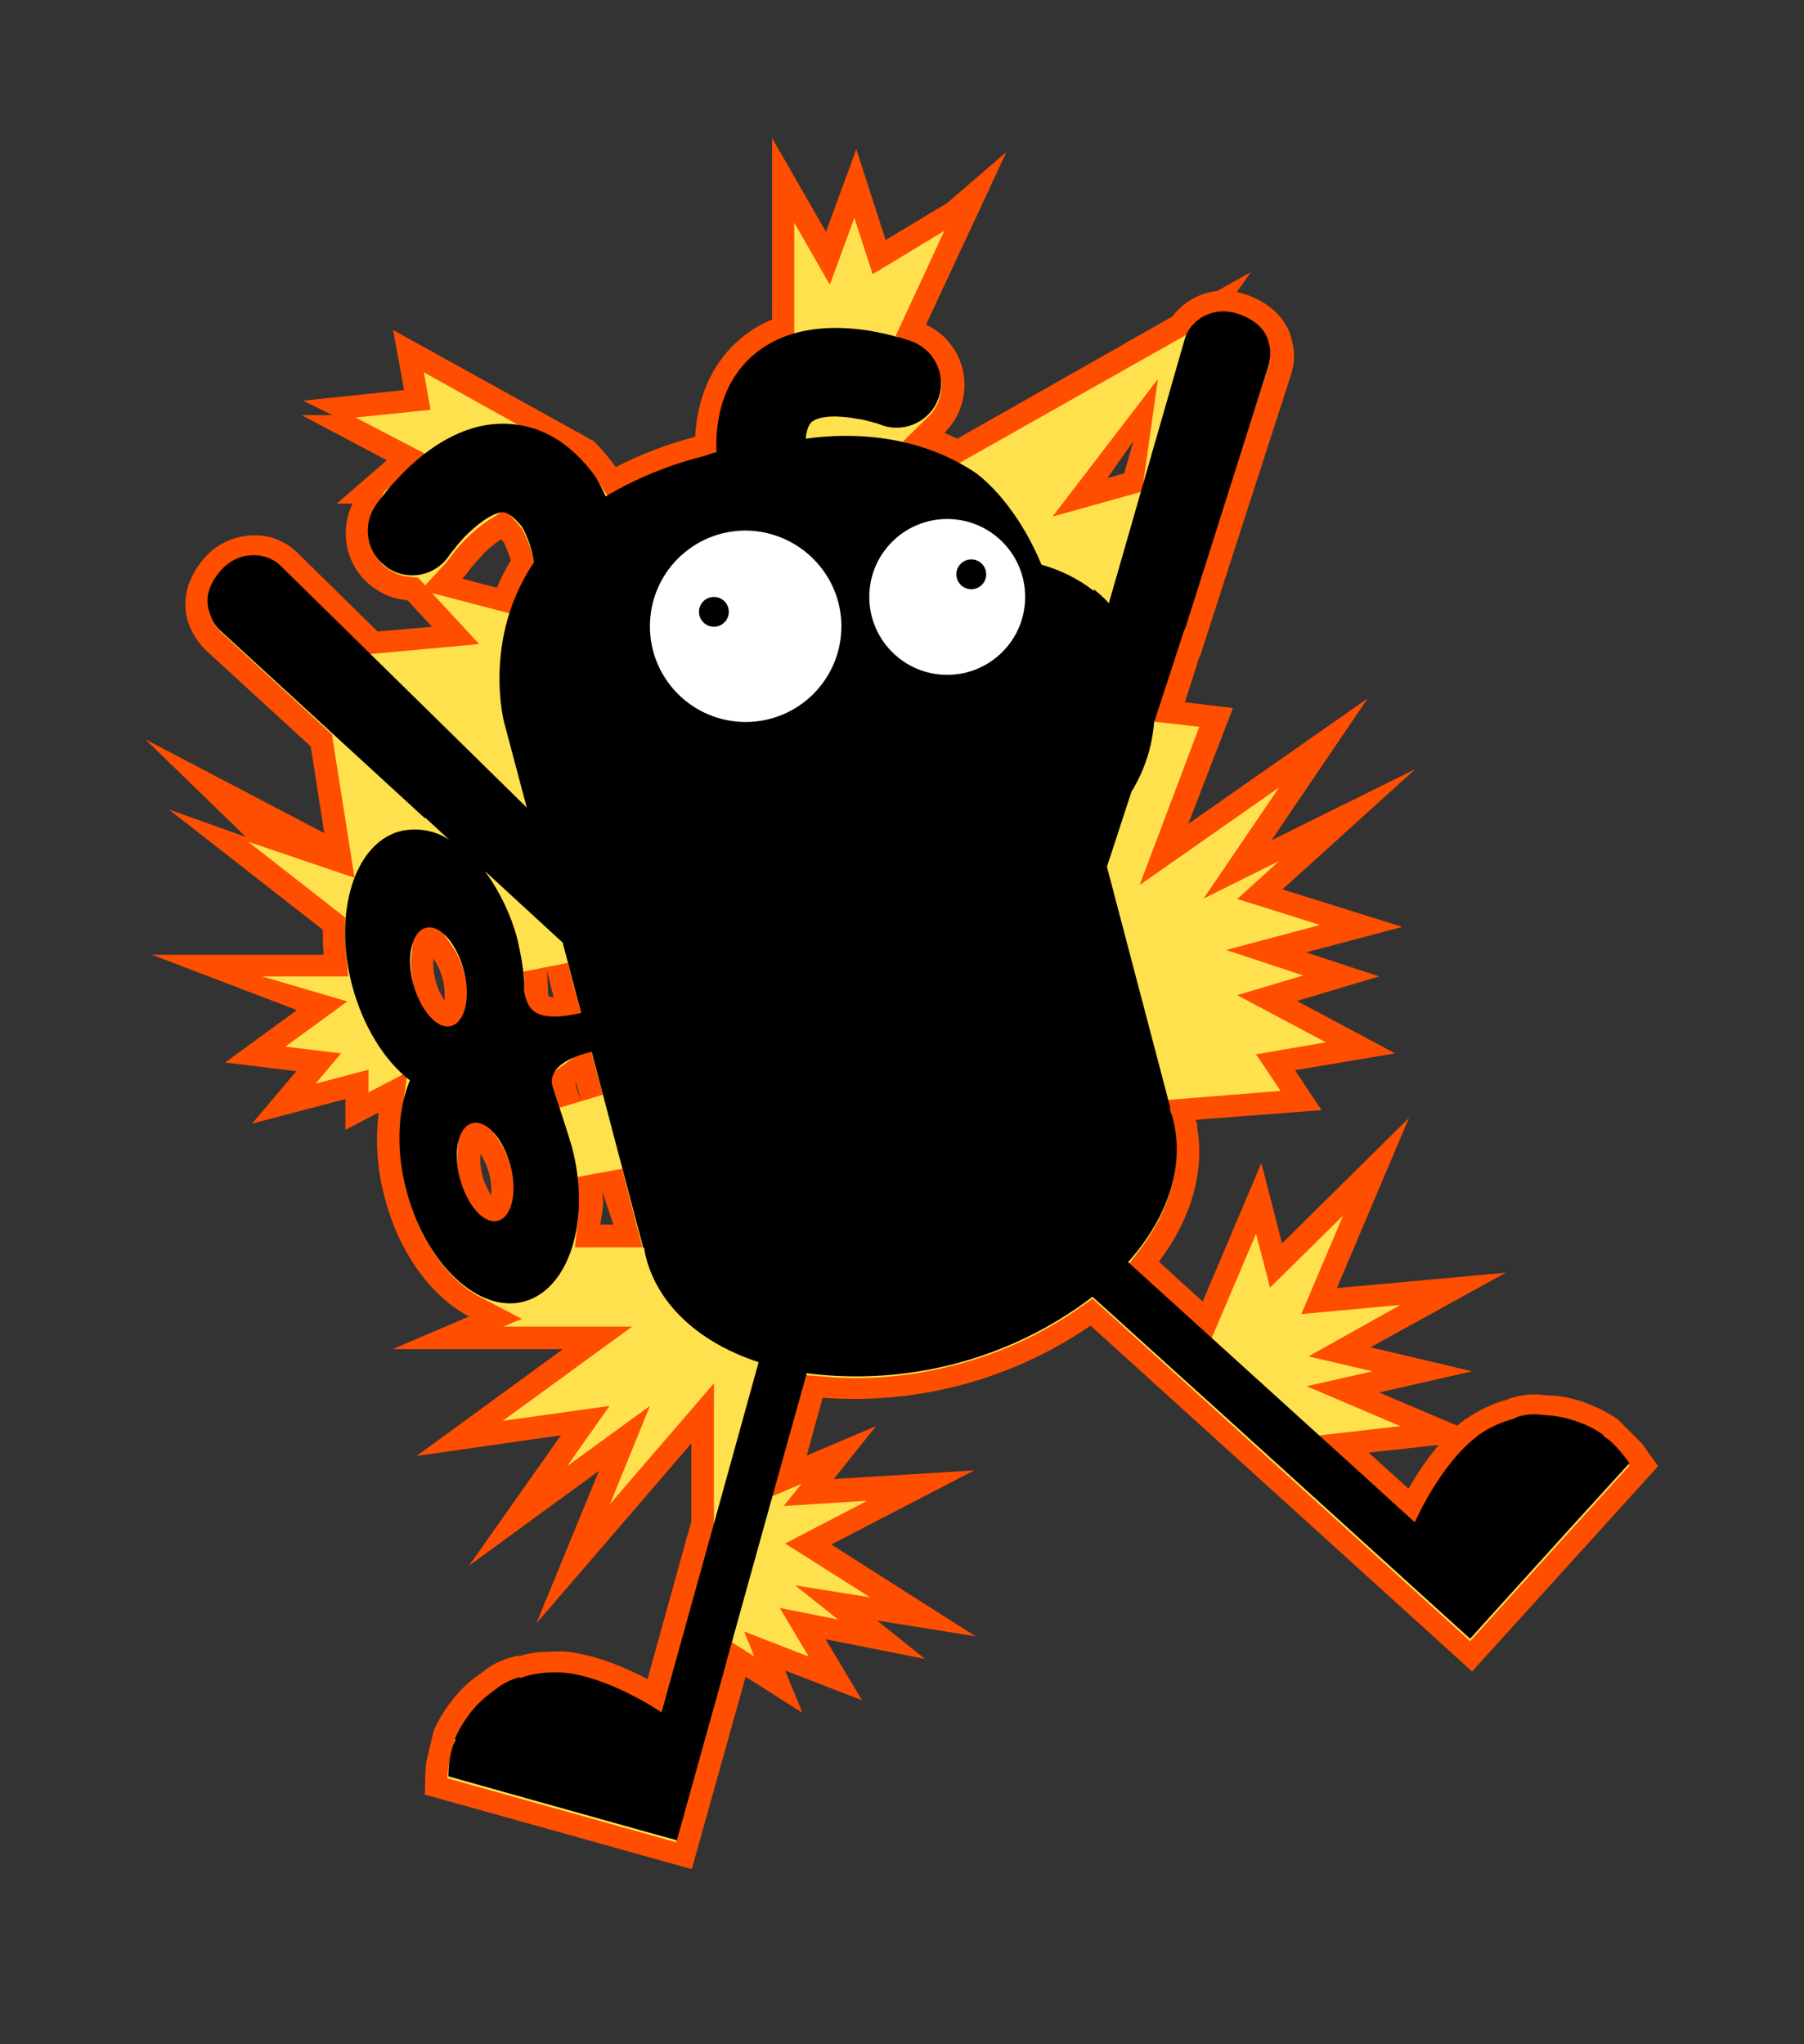 <?xml version="1.0" encoding="utf-8"?>
<!-- Generator: Adobe Illustrator 23.0.2, SVG Export Plug-In . SVG Version: 6.00 Build 0)  -->
<svg version="1.1" id="레이어_1" xmlns="http://www.w3.org/2000/svg" xmlns:xlink="http://www.w3.org/1999/xlink" x="0px"
	 y="0px" viewBox="0 0 375 425" style="enable-background:new 0 0 375 425;" xml:space="preserve">
<rect x="0" y="0" width="375" height="425" fill="#333333" stroke="none"/>
<style type="text/css">
	.st0{fill:#FF4E00;}
	.st1{fill:#FFE14D;}
	.st2{fill:#FFFFFF;}
</style>
<title>자산 2</title>
<g>
	<path class="st0" d="M342.7,302.1c-0.5-0.7-0.9-1.4-1.4-2l-5-5c-1.7-1.2-3.6-2.2-5.6-3l-2-0.8h-0.1c-2.3-0.7-4.6-1.2-7-1.2
		c-2.6-0.4-5.2-0.2-7.6,0.6l-1.4,0.5l0,0c-1.5,0.4-2.9,1-4.3,1.7l0,0l-0.4,0.2c-0.9,0.5-1.8,1-2.7,1.6l-0.8,0.5
		c-0.5,0.4-1,0.8-1.5,1.2l-16.2-6.9l19.3-4.4l-21.1-5l28.1-15.5l-35.1,3.2l15-35.4l-26.4,26.1l-4.3-16.7L250,270.6l-9.1-8.3
		c6.8-9,9.6-18.9,7.9-28.2h0.1l-0.3-1.3l26.1-2l-5.5-8.3L290,219l-20.4-10.9l17.1-5.1l-15.2-5l20-5.3l-24.9-7.8l27.6-25l-29.9,14.8
		l20-29.5L247,171.3l9.3-24.1l-10-1.2l3-9.4h0.1l19-58.8c0.7-2.2,0.8-4.6,0.2-6.8c-0.5-2.6-2.5-7.2-9.4-9.7
		c-0.7-0.2-1.4-0.4-2.1-0.6l2.9-4.1l-7,3.9c-3.7,0.4-7,2.3-9.3,5.3L199,91.2c-0.9-0.4-1.8-0.8-2.7-1.2c5.5-5.4,5.6-14.2,0.2-19.7
		c-1.2-1.2-2.5-2.1-4-2.8l16.7-35.9l-12.3,10.6l-12.8,7.7L178,31l-6.3,17.2l-11.2-19.5v37.7c-1.6,0.7-3.2,1.5-4.6,2.5
		c-4.9,3.4-10.7,9.9-11.4,21.9c-5.7,1.5-11.2,3.6-16.5,6.3l-0.3-0.4c-1.3-1.8-2.8-3.5-4.3-5L81.7,68.6L84,81.1l-21,2.2l6.1,3h-6.4
		l17.7,9.4l-10.4,9h3.3c-2.6,5.3-1.6,11.7,2.5,15.9c0.7,0.7,1.4,1.3,2.2,1.8c2,1.4,4.3,2.2,6.7,2.4l5.1,5.5l-11.3,1l-16.9-16.6
		c-2.4-2.2-5.5-3.5-8.8-3.4c-4,0-7.8,1.8-10.4,4.8c-4.7,5.5-4.1,10.5-3.4,12.9c0.7,2.3,2,4.4,3.7,6.1l21.9,20.1l2.8,18l-37.2-19.5
		L51.1,174l-16-5.7l32,25c0,1.7,0,3.5,0.2,5.2H31.6L61.7,210l-14.9,10.9l14.8,1.8l-9.2,10.9l19.4-5.1v6.4l6.9-3.6
		c-0.7,6-0.3,12,1.3,17.8c3,11.5,9.8,20.6,17.5,24.6l-15.9,6.8H117l-30.4,22.2l30-4.3l-19.1,27.1l27-19.7l-13,31.7l32.2-37.4v16.2
		l-9.1,32.8c-4.5-2.4-11.2-5.3-17.8-5.8l-5.1,0.2c-1.3,0.2-2.5,0.4-3.7,0.8l-0.4-0.1l-1.1,0.3c-2.4,0.6-4.5,1.7-6.4,3.3
		c-2,1.3-3.8,2.9-5.4,4.8l-1.5,1.9c-1.2,1.7-2.3,3.5-3.1,5.5l-1.5,6.4c-0.1,1-0.2,2-0.2,3.1l-0.1,3.6l55.5,15.5l11.2-40l11.8,7.5
		l-3.6-8.8l16,6.2l-7.6-12.7l20.7,4.1l-10-8l20.5,3.3l-30-19.1l29.7-15.4l-29.2,1.8l8.8-11l-14.4,6.1l3.3-12
		c19.7,1.5,39.4-3.8,55.7-15l79.3,71.9l38.7-42.7L342.7,302.1z M230.2,99.4l5.4-7.7l-1.9,6.7L230.2,99.4z M97.4,118.8
		c0.3-0.5,0.7-1,1.4-1.8c0.4-0.4,0.8-0.9,1.2-1.3c1.2-1.4,2.7-2.6,4.2-3.6c0.1,0.2,0.3,0.4,0.5,0.6c0.6,1.2,1.1,2.5,1.5,3.8
		c-1.1,1.8-2.1,3.7-2.9,5.7l-7.2-1.9C96.6,119.8,97,119.3,97.4,118.8z M102.1,248.5c-0.8-1.3-1.5-2.7-1.8-4.1
		c-0.4-1.5-0.6-3-0.4-4.5C101.5,242.4,102.3,245.5,102.1,248.5L102.1,248.5z M92.4,208c-1.7-2.6-2.5-5.6-2.3-8.7
		c0.9,1.3,1.5,2.7,1.9,4.2S92.5,206.5,92.4,208z M114.1,207.2c-0.1-0.3-0.2-0.6-0.2-0.9c0-0.9-0.1-1.7-0.1-2.6s-0.1-1.5-0.2-2.2
		l1.5,5.8C114.5,207.3,114.2,207.2,114.1,207.2L114.1,207.2z M119.6,225.4l0.2-0.1l1,3.6C120.2,227.4,119.8,226.1,119.6,225.4
		L119.6,225.4z M125.2,247.7l2.3,6.9h-2.7C125.2,251.3,125.6,251.4,125.2,247.7L125.2,247.7z M292.8,309.5l-8.3-7.5l14.6-1.6
		C296.7,303.2,294.6,306.3,292.8,309.5L292.8,309.5z"/>
	<path class="st1" d="M93,369.7c0-0.8,0.1-1.6,0.2-2.4l1.3-5.7c0.6-1.5,1.5-2.9,2.4-4.2l1.4-1.8c1.3-1.5,2.7-2.7,4.3-3.8
		c1.5-1.3,3.3-2.2,5.2-2.7h0.2l1.1-0.2c1-0.3,2-0.5,3.1-0.6l4.3-0.2c5.8,0.5,11.7,3.1,15.8,5.3l5.2,2.7l10.9-39v-29.5l-21.6,25.1
		l8.3-20.4l-17.2,12.5l8.8-12.5l-22.2,3.1l26.9-19.6h-26.8l3.9-1.6l-8.8-4.6c-6.7-3.5-12.5-11.8-15.1-21.7c-1.4-5.2-1.8-10.6-1.1-16
		l1.2-9l-8.1,4.2v-4.7l-11,2.9l5.3-6.3l-11.6-1.4l12.9-9.4L54.5,203h17.9l-0.5-5.1c-0.1-1.5-0.2-3.1-0.2-4.7l0.1-2.4L51.6,175
		l22.1,7.5L69,152.7l-23-21.2c-1.1-1.1-1.9-2.4-2.4-3.9c-0.5-1.7-0.8-4.8,2.4-8.6c1.7-2,4.2-3.2,6.8-3.2c2,0,4,0.7,5.4,2.1L76.7,136
		l22.9-2.1l-9.8-10.6l16.1,4.2l1.6-3.7c0.8-1.8,1.6-3.4,2.6-5.1l1-1.7l-0.5-1.9c-0.5-1.7-1.1-3.3-1.9-4.8l-0.2-0.4l-0.3-0.3
		c-0.3-0.4-0.6-0.7-0.8-1L105,106l-3.2,2c-1.9,1.2-3.6,2.7-5.2,4.3c-0.5,0.5-0.9,1-1.4,1.5c-0.9,1-1.3,1.7-1.7,2.2
		c-0.3,0.3-0.5,0.7-0.8,1l-4.3,4.7l-1.5-1.6l-1.8-0.2c-1.6-0.1-3.1-0.7-4.4-1.6c-0.5-0.3-1-0.7-1.4-1.2c-1.7-1.7-2.6-4-2.6-6.4
		c0-1.4,0.3-2.8,1-4.1l2.2-4.4l8.8-7.7l-14.8-7.7l15.6-1.6l-1.4-7.8l32.3,18c1.2,1.2,2.4,2.6,3.4,4l2.5,3.7l3.7-1.9
		c5-2.5,10.2-4.5,15.6-5.9l3.3-0.9l0.2-3.4c0.5-8.2,3.6-14.3,9.3-18.3c1.2-0.8,2.5-1.5,3.8-2.1l2.9-1.2V46.3l7.4,12.9l5.1-13.9
		l3.8,11.7l14.9-9l-10.1,21.8l4.2,2c4.6,2.2,6.6,7.7,4.4,12.3c-0.5,1-1.1,1.9-1.9,2.6l-5.2,5.1l6.7,2.7c0.8,0.3,1.6,0.7,2.4,1l2.2,1
		l47.8-27l0.6-0.8c1.5-1.9,3.6-3.1,6-3.4l1-0.1l0.1-0.1l1.6,0.3c0.5,0.1,1,0.2,1.4,0.4c4.5,1.6,5.9,4.3,6.3,6.2
		c0.3,1.5,0.3,3.1-0.2,4.5l-17.8,54.9l-1.4,3.8l-4.8,14.8l9.7,1.1L236.9,184l29-20.3l-15.7,23.1l15.7-7.8l-8.7,7.9l17.2,5.4
		l-19.5,5.2l16,5.3l-13.7,4.1l18.4,9.8l-14.5,2.5l5.1,7.6l-23.7,1.9l1.5,5.6l0.1,0.8c1.4,8-1,16.5-7,24.5l-2.6,3.4l17.2,15.6
		l9.4-22.1l2.9,11.2l15.2-15l-8.7,20.5l20.6-1.9L272,282l13.3,3.1l-13.7,3.1l19.5,8.3l-17.5,2l20.3,18.5l2.9-5.1
		c1.7-3,3.6-5.8,5.9-8.4l1.7-2l1.7-1.4c0.4-0.4,0.8-0.7,1.2-1l0.6-0.5c0.7-0.5,1.4-0.9,2.2-1.3l0.3-0.2c1.1-0.6,2.3-1,3.6-1.4
		l0.8-0.2l0.2-0.1l0.5-0.2c1.1-0.3,2.3-0.5,3.5-0.5c0.7,0,1.4,0.1,2.1,0.1h0.5c1.9,0.1,3.8,0.4,5.6,1l0.9,0.3l0.8,0.3
		c1.5,0.6,2.9,1.4,4.3,2.3l4.5,4.5c0.4,0.5,0.7,1,1,1.5l-33.1,36.5L227.1,270l-3.1,2.2c-7.7,5.3-16.4,9.3-25.5,11.6
		c-6.8,1.8-13.7,2.7-20.7,2.7c-2.1,0-4.3-0.1-6.4-0.3l-3.9-0.3l-7,25.2l6.1-2.6l-3.7,4.6l17.4-1.1l-17.1,8.9l17.7,11.2l-15.6-2.5
		l8.9,7.1l-12.1-2.4l6,10.1l-13.4-5.2l2.1,5.2l-4.7-3L140.5,383L93,369.7z M95.1,239.4c-0.2,2.1,0,4.2,0.6,6.2
		c0.5,2,1.4,3.9,2.5,5.6l7.3,10.5l1.3-12.8c0.3-4.2-0.8-8.3-3.1-11.8l-7.3-10.4L95.1,239.4z M120,244.7c0.4,3.1,0.4,6.2,0.1,9.4
		l-0.6,5.2h14l-4.2-16.3L120,244.7z M116.7,221.7l-2.6,2l2.2,6.6l9-2.7l-2.7-10.1L116.7,221.7z M85.5,198.9
		c-0.3,4.2,0.8,8.3,3.1,11.8l7.3,10.4l1.2-12.6c0.3-4.2-0.8-8.3-3.1-11.8l-7.3-10.4L85.5,198.9z M108.8,202c0.1,0.7,0.2,1.3,0.2,2
		s0.1,1.6,0.1,2.3v0.4l0.1,0.4c0.1,0.6,0.3,1.3,0.5,1.9l2.7,6.5l3.5-3.5l5.3,0.3l-3.2-12.1L108.8,202z M218.8,107.4l18.6-5.2
		l3.3-23.4L218.8,107.4z"/>
</g>
<path d="M335.1,299.9c-0.6-0.5-1.2-1-1.9-1.4c0.1,0,0.1-0.1,0.2-0.1c-1.4-1-3-1.9-4.6-2.5l0,0c-2.5-1-5.1-1.6-7.8-1.7
	c-2-0.3-4-0.2-5.9,0.5l-0.2,0.2c-2.7,0.7-5.2,1.8-7.5,3.4l0,0c-0.1,0-0.1,0.1-0.1,0.1l-0.1,0.1c-7.9,5.9-13.1,18-13.1,18l-10.1-9.2
	l0,0l-49.5-44.9c8.2-9.2,11.9-19.9,9.3-29.9c-0.2-0.7-0.5-1.4-0.7-2.1h0.2l-13.2-50.2l5.1-15.6c2.7-4.4,4.3-9.3,4.7-14.4l6.3-19.3
	h0.1L263.7,76c0.4-1.5,0.5-3,0.1-4.5c-0.5-2.5-2.3-4.8-6.3-6.2c-5.4-1.9-10.1,1.3-11.2,5.1l-15.8,55c-0.9-1-1.9-1.9-3-2.8l-0.2,0.2
	c-3.2-2.5-6.9-4.3-10.8-5.4l0,0c-5.9-14.1-14-19.3-14-19.3c-12.1-7.9-25.6-8.2-35-6.9c0.1-1.4,0.5-3,1.4-3.6
	c1.8-1.3,5.8-1.2,9.5-0.5c0.8,0.1,1.6,0.3,2.3,0.5l0.4,0.1c0.8,0.2,1.6,0.4,2.2,0.7c1.2,0.4,2.4,0.6,3.6,0.5c5.1-0.3,9-4.6,8.7-9.7
	c-0.2-3.7-2.6-6.9-6-8.2l-1.1-0.4h-0.1c-0.5-0.2-1.2-0.4-1.9-0.6h-0.2c-6-1.7-18.7-4-28,2.5c-4.3,3-9.4,8.9-9.4,20.2v0.6
	c0,0.1,0,0.4,0.1,0.7c-0.9,0.2-1.7,0.5-2.6,0.8c-7.2,1.8-14.1,4.6-20.5,8.4c-0.6-1.3-1.2-2.5-1.9-3.7l-0.3-0.5
	c-6.7-9.2-14.2-11-19.5-10.9C96,88.2,89,93.2,84.3,97.8l0,0L84.1,98c-0.8,0.8-1.4,1.5-2.1,2.2l-0.2,0.2c-0.7,0.7-1.2,1.4-1.7,2
	c-0.1,0.1-0.1,0.2-0.2,0.3c-0.5,0.6-0.9,1.1-1.2,1.5l-0.1,0.1l-0.6,0.9c-2.4,3.6-2,8.5,1.1,11.6c0.4,0.4,0.9,0.8,1.4,1.2
	c4.2,2.9,9.9,1.8,12.8-2.4l0,0c0.4-0.6,0.9-1.2,1.4-1.8l0.3-0.4c0.4-0.5,0.9-1,1.4-1.6c2.6-2.7,5.9-5.2,8.1-5.3c1.4,0,3,1.8,4,3
	c1.3,2.3,2.1,4.8,2.5,7.4c-10.8,16-6.2,33.3-6.2,33.3l4.7,17.7l-51.3-50.4c-2.8-2.7-8.5-3.2-12.3,1.1c-2.8,3.2-3.2,6.1-2.4,8.6
	c0.4,1.5,1.2,2.9,2.3,3.9l42.5,39l0.1-0.1l5,4.6c-3-2-6.7-2.6-10.2-1.8c-9.5,2.5-14,16.9-10,32.1c2.3,8.6,6.8,15.7,12,19.7
	c-2.5,6.1-3,14.4-0.7,23c4,15.2,15,25.5,24.4,23s14-16.9,10-32.1c-0.7-2.5-3.9-12.2-3.9-12.2c-2-5.5,7.3-7.5,8-7.6l10.7,40.7h0.2
	c0.1,0.7,0.2,1.4,0.4,2.1c2.7,10.2,11.5,17.8,23.4,21.7l-9,32.5l0,0L137.5,356c0,0-10.9-7.5-20.7-8.3h-0.2h-0.2l0,0
	c-2.8-0.1-5.5,0.2-8.1,1.1c-0.1,0-0.2,0-0.3-0.1c-1.9,0.5-3.7,1.4-5.2,2.7c-2.2,1.5-4.2,3.4-5.7,5.6l0,0c-1,1.4-1.9,2.9-2.6,4.6h0.2
	c-0.3,0.7-0.6,1.4-0.8,2.2c-0.5,1.8-0.7,3.7-0.7,5.5l16,4.5l25,7l6.5,1.8l10.3-37l0,0v-0.1l7.5-27l0,0l9.2-33
	c21.1,2.7,42.5-3,59.4-15.9l29.2,26.4l0,0l49.3,44.7l4.5-5l17.4-19.2l11.2-12.3C337.6,302.6,336.4,301.2,335.1,299.9z M93.8,213.3
	c-2.9,0.8-6.4-3.2-7.9-8.8s-0.3-10.8,2.6-11.6s6.4,3.2,7.9,8.8S96.7,212.5,93.8,213.3z M103.5,253.8c-2.9,0.8-6.4-3.2-7.9-8.8
	s-0.3-10.8,2.6-11.5s6.4,3.2,7.9,8.8S106.4,253,103.5,253.8L103.5,253.8z M109,206.1c0-0.9,0-1.8-0.1-2.7c-0.2-2.7-0.7-5.3-1.3-7.9
	c-1.3-5.2-3.7-10.1-6.8-14.4L117,196l0.1,0.5l3.7,14.1C110.6,212.9,109.6,209.4,109,206.1L109,206.1z"/>
<g>
	<path class="st2" d="M174.9,130.2c0,11-8.9,19.9-19.9,19.9s-19.9-8.9-19.9-19.9s8.9-19.9,19.9-19.9l0,0
		C166,110.4,174.9,119.3,174.9,130.2z"/>
	<circle cx="148.4" cy="127.2" r="3.1"/>
</g>
<g>
	<path class="st2" d="M213.1,124.1c0,9-7.3,16.2-16.2,16.2c-9,0-16.2-7.3-16.2-16.2c0-9,7.3-16.2,16.2-16.2l0,0
		C205.8,107.9,213.1,115.1,213.1,124.1L213.1,124.1z"/>
	<circle cx="201.9" cy="119.4" r="3.1"/>
</g>
</svg>
